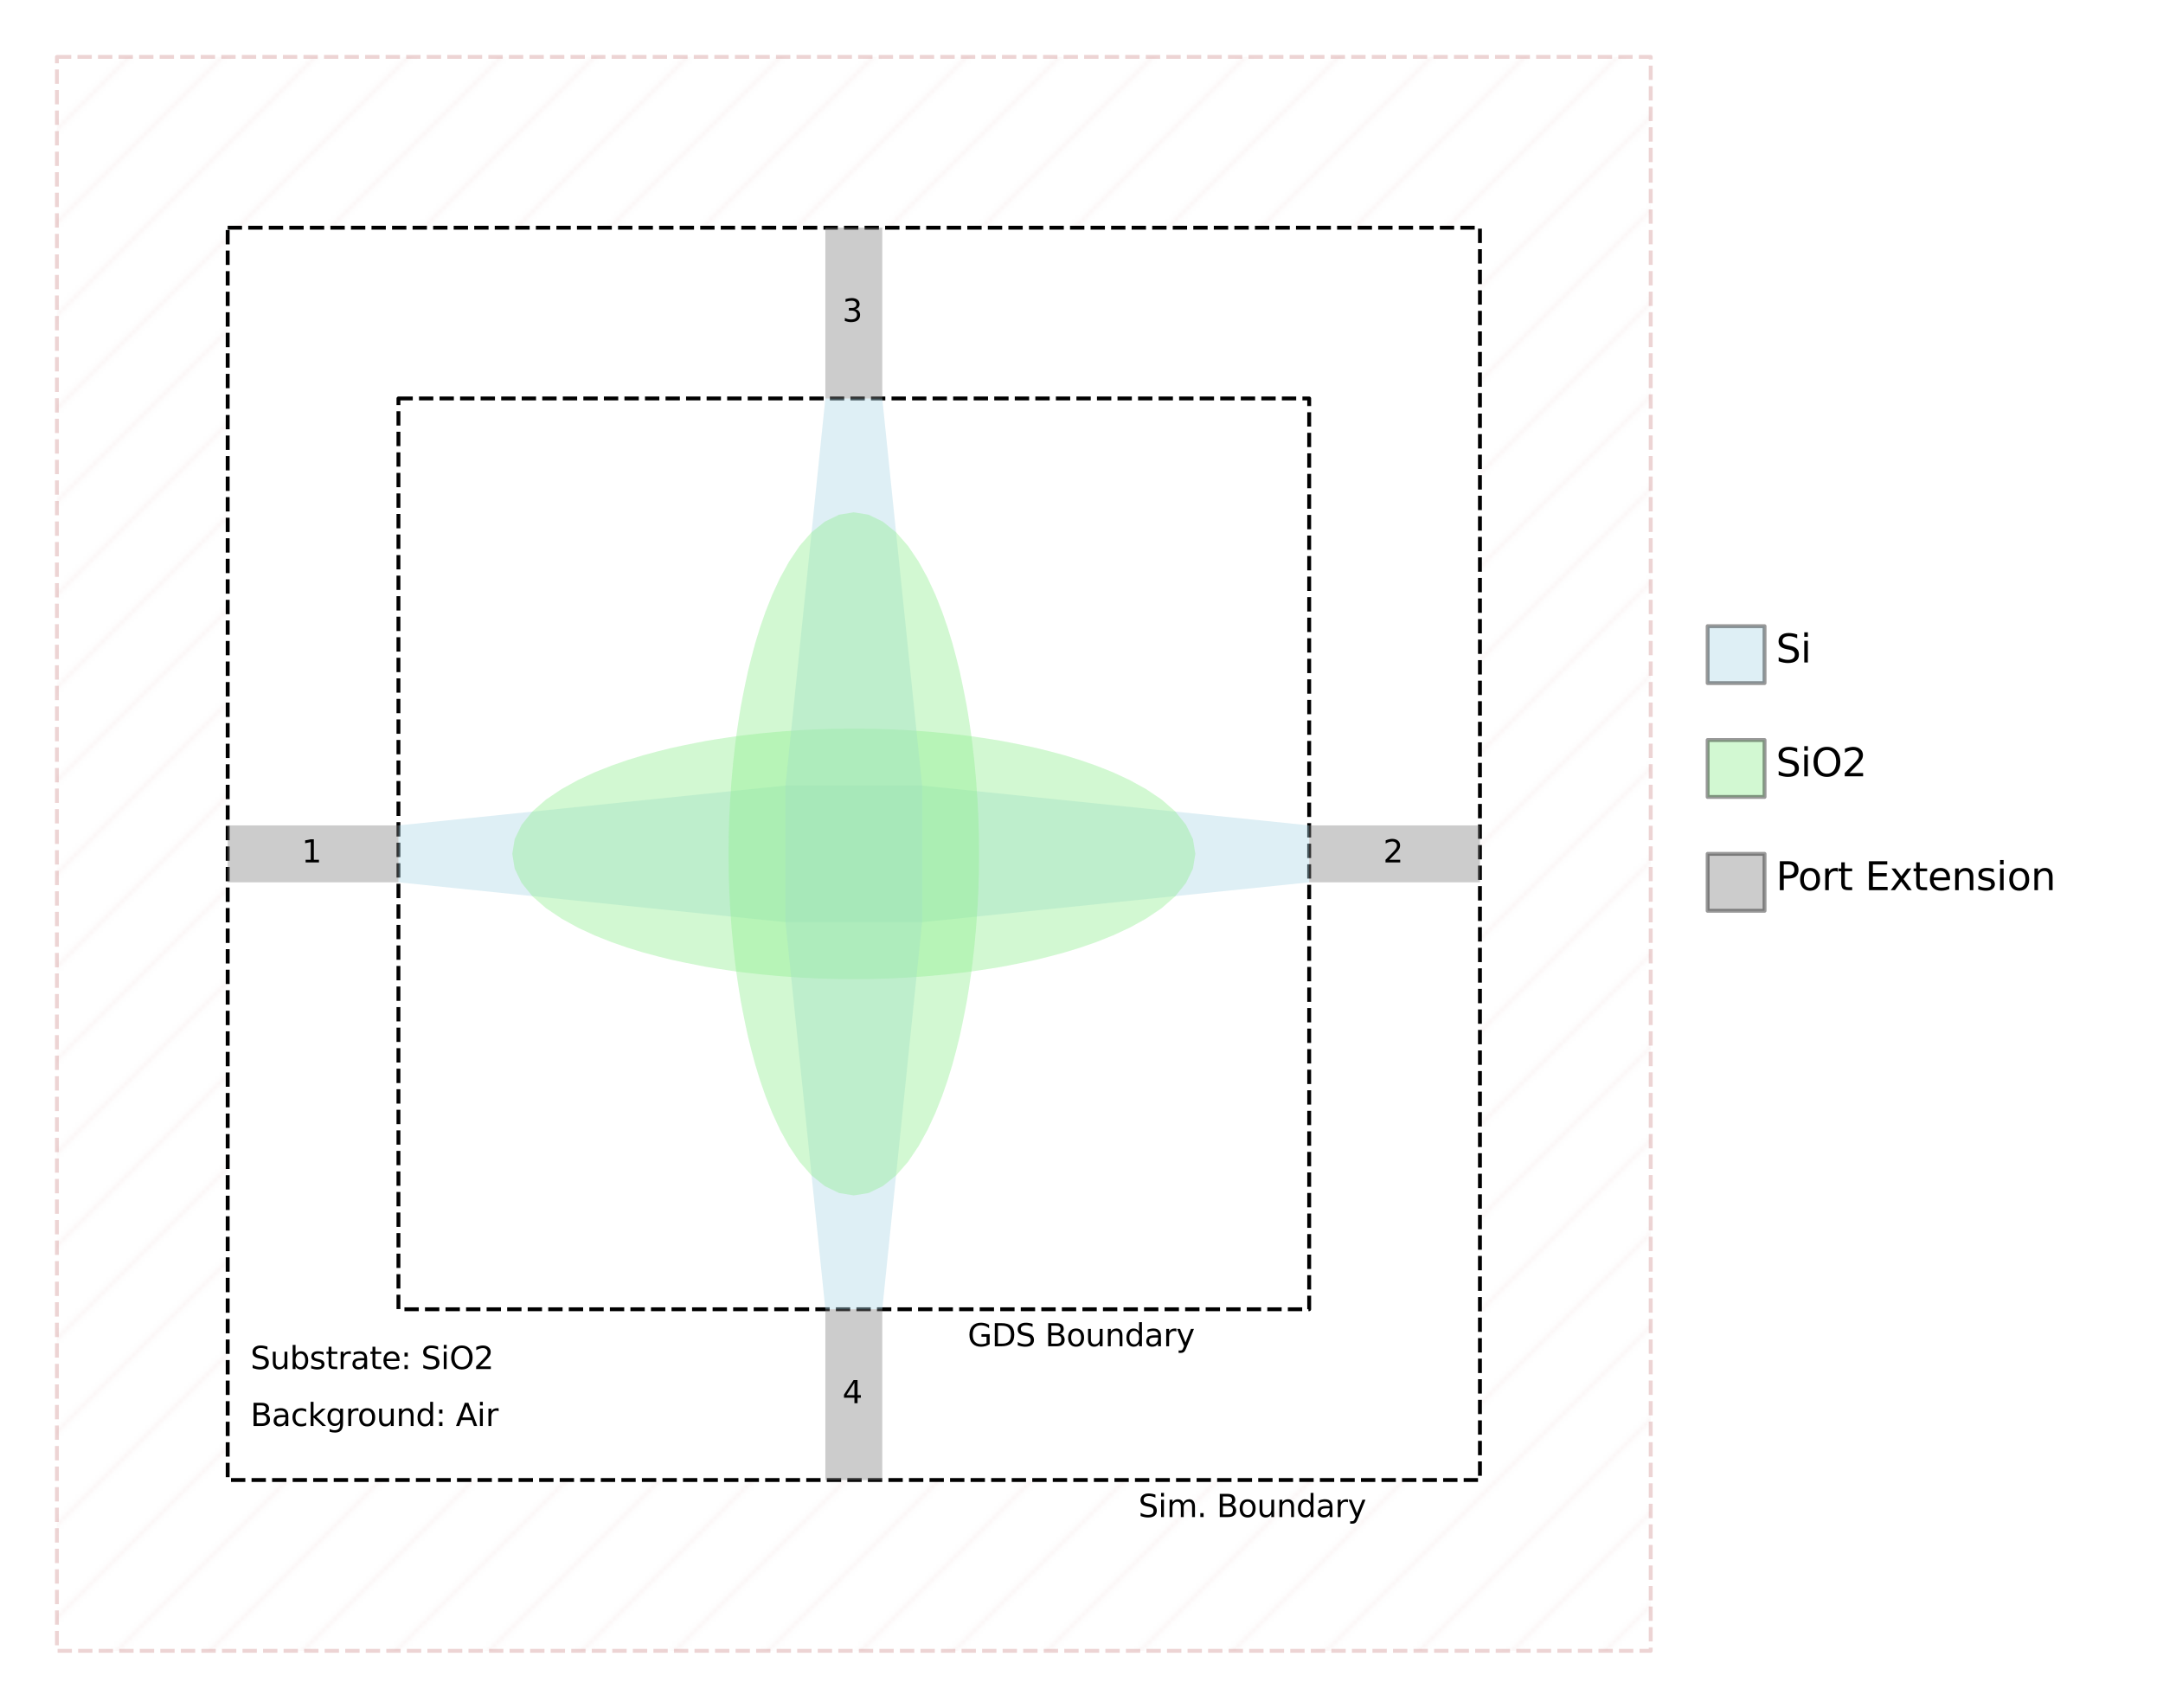 <?xml version="1.0" encoding="utf-8" standalone="no"?>
<!DOCTYPE svg PUBLIC "-//W3C//DTD SVG 1.1//EN"
  "http://www.w3.org/Graphics/SVG/1.1/DTD/svg11.dtd">
<svg xmlns:xlink="http://www.w3.org/1999/xlink" width="558pt" height="440.526pt" viewBox="0 0 558 440.526" xmlns="http://www.w3.org/2000/svg" version="1.1">
 <defs>
  <style type="text/css">*{stroke-linejoin: round; stroke-linecap: butt}</style>
 </defs>
 <g id="figure_1">
  <g id="patch_1">
   <path d="M 0 440.526 
L 558 440.526 
L 558 -0 
L 0 -0 
z
" style="fill: #ffffff"/>
  </g>
  <g id="axes_1">
   <g id="patch_2">
    <path d="M 14.684 14.684 
L 425.842 14.684 
L 425.842 425.842 
L 14.684 425.842 
z
" clip-path="url(#p79ef1124da)" style="fill: url(#h740a0f42c8); opacity: 0.2; stroke-dasharray: 3.7,1.6; stroke-dashoffset: 0; stroke: #a52a2a; stroke-linejoin: miter"/>
   </g>
   <g id="patch_3">
    <path d="M 58.737 58.737 
L 381.789 58.737 
L 381.789 381.789 
L 58.737 381.789 
z
" clip-path="url(#p79ef1124da)" style="fill: #ffffff; stroke-dasharray: 3.7,1.6; stroke-dashoffset: 0; stroke: #000000; stroke-linejoin: miter"/>
   </g>
   <g id="patch_4">
    <path d="M 102.789 102.789 
L 337.737 102.789 
L 337.737 337.737 
L 102.789 337.737 
L 102.789 102.789 
z
" clip-path="url(#p79ef1124da)" style="fill: none; stroke-dasharray: 3.7,1.6; stroke-dashoffset: 0; stroke: #000000; stroke-linejoin: miter"/>
   </g>
   <g id="patch_5">
    <path d="M 102.789 227.605 
L 202.642 237.884 
L 237.884 237.884 
L 337.737 227.605 
L 337.737 212.921 
L 237.884 202.642 
L 202.642 202.642 
L 102.789 212.921 
z
" clip-path="url(#p79ef1124da)" style="fill: #add8e6; opacity: 0.4"/>
   </g>
   <g id="patch_6">
    <path d="M 440.526 161.526 
L 455.211 161.526 
L 455.211 176.211 
L 440.526 176.211 
z
" clip-path="url(#p79ef1124da)" style="fill: #add8e6; opacity: 0.4; stroke: #000000; stroke-linejoin: miter"/>
   </g>
   <g id="patch_7">
    <path d="M 308.368 220.263 
L 307.752 224.081 
L 305.96 227.752 
L 303.2 231.188 
L 299.675 234.272 
L 295.652 236.974 
L 291.393 239.323 
L 287.076 241.32 
L 282.789 243.024 
L 278.648 244.463 
L 274.712 245.667 
L 271.012 246.665 
L 267.488 247.546 
L 264.198 248.251 
L 261.144 248.868 
L 258.237 249.426 
L 255.535 249.867 
L 253.009 250.248 
L 250.601 250.601 
L 248.31 250.894 
L 246.166 251.129 
L 244.14 251.364 
L 242.172 251.541 
L 240.292 251.717 
L 238.501 251.864 
L 236.768 251.981 
L 235.124 252.099 
L 233.479 252.216 
L 231.922 252.275 
L 230.395 252.363 
L 228.868 252.422 
L 227.4 252.451 
L 225.961 252.51 
L 224.522 252.539 
L 223.083 252.539 
L 221.673 252.568 
L 220.263 252.568 
L 218.853 252.568 
L 217.444 252.539 
L 216.005 252.539 
L 214.566 252.51 
L 213.127 252.451 
L 211.658 252.422 
L 210.131 252.363 
L 208.604 252.275 
L 207.047 252.216 
L 205.403 252.099 
L 203.758 251.981 
L 202.025 251.864 
L 200.234 251.717 
L 198.354 251.541 
L 196.387 251.364 
L 194.36 251.129 
L 192.216 250.894 
L 189.926 250.601 
L 187.517 250.248 
L 184.992 249.867 
L 182.29 249.426 
L 179.382 248.868 
L 176.328 248.251 
L 173.039 247.546 
L 169.515 246.665 
L 165.814 245.667 
L 161.879 244.463 
L 157.738 243.024 
L 153.45 241.32 
L 149.133 239.323 
L 144.874 236.974 
L 140.851 234.272 
L 137.327 231.188 
L 134.566 227.752 
L 132.775 224.081 
L 132.158 220.263 
L 132.775 216.445 
L 134.566 212.774 
L 137.327 209.338 
L 140.851 206.254 
L 144.874 203.553 
L 149.133 201.203 
L 153.45 199.206 
L 157.738 197.503 
L 161.879 196.064 
L 165.814 194.859 
L 169.515 193.861 
L 173.039 192.98 
L 176.328 192.275 
L 179.382 191.658 
L 182.29 191.1 
L 184.992 190.66 
L 187.517 190.278 
L 189.926 189.926 
L 192.216 189.632 
L 194.36 189.397 
L 196.387 189.162 
L 198.354 188.986 
L 200.234 188.81 
L 202.025 188.663 
L 203.758 188.545 
L 205.403 188.428 
L 207.047 188.31 
L 208.604 188.252 
L 210.131 188.163 
L 211.658 188.105 
L 213.127 188.075 
L 214.566 188.017 
L 216.005 187.987 
L 217.444 187.987 
L 218.853 187.958 
L 220.263 187.958 
L 221.673 187.958 
L 223.083 187.987 
L 224.522 187.987 
L 225.961 188.017 
L 227.4 188.075 
L 228.868 188.105 
L 230.395 188.163 
L 231.922 188.252 
L 233.479 188.31 
L 235.124 188.428 
L 236.768 188.545 
L 238.501 188.663 
L 240.292 188.81 
L 242.172 188.986 
L 244.14 189.162 
L 246.166 189.397 
L 248.31 189.632 
L 250.601 189.926 
L 253.009 190.278 
L 255.535 190.66 
L 258.237 191.1 
L 261.144 191.658 
L 264.198 192.275 
L 267.488 192.98 
L 271.012 193.861 
L 274.712 194.859 
L 278.648 196.064 
L 282.789 197.503 
L 287.076 199.206 
L 291.393 201.203 
L 295.652 203.553 
L 299.675 206.254 
L 303.2 209.338 
L 305.96 212.774 
L 307.752 216.445 
z
" clip-path="url(#p79ef1124da)" style="fill: #90ee90; opacity: 0.4"/>
   </g>
   <g id="patch_8">
    <path d="M 440.526 190.895 
L 455.211 190.895 
L 455.211 205.579 
L 440.526 205.579 
z
" clip-path="url(#p79ef1124da)" style="fill: #90ee90; opacity: 0.4; stroke: #000000; stroke-linejoin: miter"/>
   </g>
   <g id="patch_9">
    <path d="M 212.921 102.789 
L 202.642 202.642 
L 202.642 237.884 
L 212.921 337.737 
L 227.605 337.737 
L 237.884 237.884 
L 237.884 202.642 
L 227.605 102.789 
z
" clip-path="url(#p79ef1124da)" style="fill: #add8e6; opacity: 0.4"/>
   </g>
   <g id="patch_10">
    <path d="M 220.263 308.368 
L 216.445 307.752 
L 212.774 305.96 
L 209.338 303.2 
L 206.254 299.675 
L 203.553 295.652 
L 201.203 291.393 
L 199.206 287.076 
L 197.503 282.789 
L 196.064 278.648 
L 194.859 274.712 
L 193.861 271.012 
L 192.98 267.488 
L 192.275 264.198 
L 191.658 261.144 
L 191.1 258.237 
L 190.66 255.535 
L 190.278 253.009 
L 189.926 250.601 
L 189.632 248.31 
L 189.397 246.166 
L 189.162 244.14 
L 188.986 242.172 
L 188.81 240.292 
L 188.663 238.501 
L 188.545 236.768 
L 188.428 235.124 
L 188.31 233.479 
L 188.252 231.922 
L 188.163 230.395 
L 188.105 228.868 
L 188.075 227.4 
L 188.017 225.961 
L 187.987 224.522 
L 187.987 223.083 
L 187.958 221.673 
L 187.958 220.263 
L 187.958 218.853 
L 187.987 217.444 
L 187.987 216.005 
L 188.017 214.566 
L 188.075 213.127 
L 188.105 211.658 
L 188.163 210.131 
L 188.252 208.604 
L 188.31 207.047 
L 188.428 205.403 
L 188.545 203.758 
L 188.663 202.025 
L 188.81 200.234 
L 188.986 198.354 
L 189.162 196.387 
L 189.397 194.36 
L 189.632 192.216 
L 189.926 189.926 
L 190.278 187.517 
L 190.66 184.992 
L 191.1 182.29 
L 191.658 179.382 
L 192.275 176.328 
L 192.98 173.039 
L 193.861 169.515 
L 194.859 165.814 
L 196.064 161.879 
L 197.503 157.738 
L 199.206 153.45 
L 201.203 149.133 
L 203.553 144.874 
L 206.254 140.851 
L 209.338 137.327 
L 212.774 134.566 
L 216.445 132.775 
L 220.263 132.158 
L 224.081 132.775 
L 227.752 134.566 
L 231.188 137.327 
L 234.272 140.851 
L 236.974 144.874 
L 239.323 149.133 
L 241.32 153.45 
L 243.024 157.738 
L 244.463 161.879 
L 245.667 165.814 
L 246.665 169.515 
L 247.546 173.039 
L 248.251 176.328 
L 248.868 179.382 
L 249.426 182.29 
L 249.867 184.992 
L 250.248 187.517 
L 250.601 189.926 
L 250.894 192.216 
L 251.129 194.36 
L 251.364 196.387 
L 251.541 198.354 
L 251.717 200.234 
L 251.864 202.025 
L 251.981 203.758 
L 252.099 205.403 
L 252.216 207.047 
L 252.275 208.604 
L 252.363 210.131 
L 252.422 211.658 
L 252.451 213.127 
L 252.51 214.566 
L 252.539 216.005 
L 252.539 217.444 
L 252.568 218.853 
L 252.568 220.263 
L 252.568 221.673 
L 252.539 223.083 
L 252.539 224.522 
L 252.51 225.961 
L 252.451 227.4 
L 252.422 228.868 
L 252.363 230.395 
L 252.275 231.922 
L 252.216 233.479 
L 252.099 235.124 
L 251.981 236.768 
L 251.864 238.501 
L 251.717 240.292 
L 251.541 242.172 
L 251.364 244.14 
L 251.129 246.166 
L 250.894 248.31 
L 250.601 250.601 
L 250.248 253.009 
L 249.867 255.535 
L 249.426 258.237 
L 248.868 261.144 
L 248.251 264.198 
L 247.546 267.488 
L 246.665 271.012 
L 245.667 274.712 
L 244.463 278.648 
L 243.024 282.789 
L 241.32 287.076 
L 239.323 291.393 
L 236.974 295.652 
L 234.272 299.675 
L 231.188 303.2 
L 227.752 305.96 
L 224.081 307.752 
z
" clip-path="url(#p79ef1124da)" style="fill: #90ee90; opacity: 0.4"/>
   </g>
   <g id="patch_11">
    <path d="M 440.526 220.263 
L 455.211 220.263 
L 455.211 234.947 
L 440.526 234.947 
z
" clip-path="url(#p79ef1124da)" style="fill: #808080; opacity: 0.4; stroke: #000000; stroke-linejoin: miter"/>
   </g>
   <g id="patch_12">
    <path d="M 58.737 212.921 
L 102.789 212.921 
L 102.789 227.605 
L 58.737 227.605 
z
" clip-path="url(#p79ef1124da)" style="fill: #808080; opacity: 0.4; stroke-dasharray: 3.7,1.6; stroke-dashoffset: 0"/>
   </g>
   <g id="patch_13">
    <path d="M 337.737 212.921 
L 381.789 212.921 
L 381.789 227.605 
L 337.737 227.605 
z
" clip-path="url(#p79ef1124da)" style="fill: #808080; opacity: 0.4; stroke-dasharray: 3.7,1.6; stroke-dashoffset: 0"/>
   </g>
   <g id="patch_14">
    <path d="M 212.921 58.737 
L 227.605 58.737 
L 227.605 102.789 
L 212.921 102.789 
z
" clip-path="url(#p79ef1124da)" style="fill: #808080; opacity: 0.4; stroke-dasharray: 3.7,1.6; stroke-dashoffset: 0"/>
   </g>
   <g id="patch_15">
    <path d="M 212.921 337.737 
L 227.605 337.737 
L 227.605 381.789 
L 212.921 381.789 
z
" clip-path="url(#p79ef1124da)" style="fill: #808080; opacity: 0.4; stroke-dasharray: 3.7,1.6; stroke-dashoffset: 0"/>
   </g>
   <g id="text_1">
    <!-- Si -->
    <g transform="translate(458.147 170.894) scale(0.1 -0.1)">
     <defs>
      <path id="DejaVuSans-53" d="M 3425 4513 
L 3425 3897 
Q 3066 4069 2747 4153 
Q 2428 4238 2131 4238 
Q 1616 4238 1336 4038 
Q 1056 3838 1056 3469 
Q 1056 3159 1242 3001 
Q 1428 2844 1947 2747 
L 2328 2669 
Q 3034 2534 3370 2195 
Q 3706 1856 3706 1288 
Q 3706 609 3251 259 
Q 2797 -91 1919 -91 
Q 1588 -91 1214 -16 
Q 841 59 441 206 
L 441 856 
Q 825 641 1194 531 
Q 1563 422 1919 422 
Q 2459 422 2753 634 
Q 3047 847 3047 1241 
Q 3047 1584 2836 1778 
Q 2625 1972 2144 2069 
L 1759 2144 
Q 1053 2284 737 2584 
Q 422 2884 422 3419 
Q 422 4038 858 4394 
Q 1294 4750 2059 4750 
Q 2388 4750 2728 4690 
Q 3069 4631 3425 4513 
z
" transform="scale(0.016)"/>
      <path id="DejaVuSans-69" d="M 603 3500 
L 1178 3500 
L 1178 0 
L 603 0 
L 603 3500 
z
M 603 4863 
L 1178 4863 
L 1178 4134 
L 603 4134 
L 603 4863 
z
" transform="scale(0.016)"/>
     </defs>
     <use xlink:href="#DejaVuSans-53"/>
     <use xlink:href="#DejaVuSans-69" transform="translate(63.477 0)"/>
    </g>
   </g>
   <g id="text_2">
    <!-- SiO2 -->
    <g transform="translate(458.147 200.262) scale(0.1 -0.1)">
     <defs>
      <path id="DejaVuSans-4f" d="M 2522 4238 
Q 1834 4238 1429 3725 
Q 1025 3213 1025 2328 
Q 1025 1447 1429 934 
Q 1834 422 2522 422 
Q 3209 422 3611 934 
Q 4013 1447 4013 2328 
Q 4013 3213 3611 3725 
Q 3209 4238 2522 4238 
z
M 2522 4750 
Q 3503 4750 4090 4092 
Q 4678 3434 4678 2328 
Q 4678 1225 4090 567 
Q 3503 -91 2522 -91 
Q 1538 -91 948 565 
Q 359 1222 359 2328 
Q 359 3434 948 4092 
Q 1538 4750 2522 4750 
z
" transform="scale(0.016)"/>
      <path id="DejaVuSans-32" d="M 1228 531 
L 3431 531 
L 3431 0 
L 469 0 
L 469 531 
Q 828 903 1448 1529 
Q 2069 2156 2228 2338 
Q 2531 2678 2651 2914 
Q 2772 3150 2772 3378 
Q 2772 3750 2511 3984 
Q 2250 4219 1831 4219 
Q 1534 4219 1204 4116 
Q 875 4013 500 3803 
L 500 4441 
Q 881 4594 1212 4672 
Q 1544 4750 1819 4750 
Q 2544 4750 2975 4387 
Q 3406 4025 3406 3419 
Q 3406 3131 3298 2873 
Q 3191 2616 2906 2266 
Q 2828 2175 2409 1742 
Q 1991 1309 1228 531 
z
" transform="scale(0.016)"/>
     </defs>
     <use xlink:href="#DejaVuSans-53"/>
     <use xlink:href="#DejaVuSans-69" transform="translate(63.477 0)"/>
     <use xlink:href="#DejaVuSans-4f" transform="translate(91.26 0)"/>
     <use xlink:href="#DejaVuSans-32" transform="translate(169.971 0)"/>
    </g>
   </g>
   <g id="text_3">
    <!-- Port Extension -->
    <g transform="translate(458.147 229.63) scale(0.1 -0.1)">
     <defs>
      <path id="DejaVuSans-50" d="M 1259 4147 
L 1259 2394 
L 2053 2394 
Q 2494 2394 2734 2622 
Q 2975 2850 2975 3272 
Q 2975 3691 2734 3919 
Q 2494 4147 2053 4147 
L 1259 4147 
z
M 628 4666 
L 2053 4666 
Q 2838 4666 3239 4311 
Q 3641 3956 3641 3272 
Q 3641 2581 3239 2228 
Q 2838 1875 2053 1875 
L 1259 1875 
L 1259 0 
L 628 0 
L 628 4666 
z
" transform="scale(0.016)"/>
      <path id="DejaVuSans-6f" d="M 1959 3097 
Q 1497 3097 1228 2736 
Q 959 2375 959 1747 
Q 959 1119 1226 758 
Q 1494 397 1959 397 
Q 2419 397 2687 759 
Q 2956 1122 2956 1747 
Q 2956 2369 2687 2733 
Q 2419 3097 1959 3097 
z
M 1959 3584 
Q 2709 3584 3137 3096 
Q 3566 2609 3566 1747 
Q 3566 888 3137 398 
Q 2709 -91 1959 -91 
Q 1206 -91 779 398 
Q 353 888 353 1747 
Q 353 2609 779 3096 
Q 1206 3584 1959 3584 
z
" transform="scale(0.016)"/>
      <path id="DejaVuSans-72" d="M 2631 2963 
Q 2534 3019 2420 3045 
Q 2306 3072 2169 3072 
Q 1681 3072 1420 2755 
Q 1159 2438 1159 1844 
L 1159 0 
L 581 0 
L 581 3500 
L 1159 3500 
L 1159 2956 
Q 1341 3275 1631 3429 
Q 1922 3584 2338 3584 
Q 2397 3584 2469 3576 
Q 2541 3569 2628 3553 
L 2631 2963 
z
" transform="scale(0.016)"/>
      <path id="DejaVuSans-74" d="M 1172 4494 
L 1172 3500 
L 2356 3500 
L 2356 3053 
L 1172 3053 
L 1172 1153 
Q 1172 725 1289 603 
Q 1406 481 1766 481 
L 2356 481 
L 2356 0 
L 1766 0 
Q 1100 0 847 248 
Q 594 497 594 1153 
L 594 3053 
L 172 3053 
L 172 3500 
L 594 3500 
L 594 4494 
L 1172 4494 
z
" transform="scale(0.016)"/>
      <path id="DejaVuSans-20" transform="scale(0.016)"/>
      <path id="DejaVuSans-45" d="M 628 4666 
L 3578 4666 
L 3578 4134 
L 1259 4134 
L 1259 2753 
L 3481 2753 
L 3481 2222 
L 1259 2222 
L 1259 531 
L 3634 531 
L 3634 0 
L 628 0 
L 628 4666 
z
" transform="scale(0.016)"/>
      <path id="DejaVuSans-78" d="M 3513 3500 
L 2247 1797 
L 3578 0 
L 2900 0 
L 1881 1375 
L 863 0 
L 184 0 
L 1544 1831 
L 300 3500 
L 978 3500 
L 1906 2253 
L 2834 3500 
L 3513 3500 
z
" transform="scale(0.016)"/>
      <path id="DejaVuSans-65" d="M 3597 1894 
L 3597 1613 
L 953 1613 
Q 991 1019 1311 708 
Q 1631 397 2203 397 
Q 2534 397 2845 478 
Q 3156 559 3463 722 
L 3463 178 
Q 3153 47 2828 -22 
Q 2503 -91 2169 -91 
Q 1331 -91 842 396 
Q 353 884 353 1716 
Q 353 2575 817 3079 
Q 1281 3584 2069 3584 
Q 2775 3584 3186 3129 
Q 3597 2675 3597 1894 
z
M 3022 2063 
Q 3016 2534 2758 2815 
Q 2500 3097 2075 3097 
Q 1594 3097 1305 2825 
Q 1016 2553 972 2059 
L 3022 2063 
z
" transform="scale(0.016)"/>
      <path id="DejaVuSans-6e" d="M 3513 2113 
L 3513 0 
L 2938 0 
L 2938 2094 
Q 2938 2591 2744 2837 
Q 2550 3084 2163 3084 
Q 1697 3084 1428 2787 
Q 1159 2491 1159 1978 
L 1159 0 
L 581 0 
L 581 3500 
L 1159 3500 
L 1159 2956 
Q 1366 3272 1645 3428 
Q 1925 3584 2291 3584 
Q 2894 3584 3203 3211 
Q 3513 2838 3513 2113 
z
" transform="scale(0.016)"/>
      <path id="DejaVuSans-73" d="M 2834 3397 
L 2834 2853 
Q 2591 2978 2328 3040 
Q 2066 3103 1784 3103 
Q 1356 3103 1142 2972 
Q 928 2841 928 2578 
Q 928 2378 1081 2264 
Q 1234 2150 1697 2047 
L 1894 2003 
Q 2506 1872 2764 1633 
Q 3022 1394 3022 966 
Q 3022 478 2636 193 
Q 2250 -91 1575 -91 
Q 1294 -91 989 -36 
Q 684 19 347 128 
L 347 722 
Q 666 556 975 473 
Q 1284 391 1588 391 
Q 1994 391 2212 530 
Q 2431 669 2431 922 
Q 2431 1156 2273 1281 
Q 2116 1406 1581 1522 
L 1381 1569 
Q 847 1681 609 1914 
Q 372 2147 372 2553 
Q 372 3047 722 3315 
Q 1072 3584 1716 3584 
Q 2034 3584 2315 3537 
Q 2597 3491 2834 3397 
z
" transform="scale(0.016)"/>
     </defs>
     <use xlink:href="#DejaVuSans-50"/>
     <use xlink:href="#DejaVuSans-6f" transform="translate(56.678 0)"/>
     <use xlink:href="#DejaVuSans-72" transform="translate(117.859 0)"/>
     <use xlink:href="#DejaVuSans-74" transform="translate(158.973 0)"/>
     <use xlink:href="#DejaVuSans-20" transform="translate(198.182 0)"/>
     <use xlink:href="#DejaVuSans-45" transform="translate(229.969 0)"/>
     <use xlink:href="#DejaVuSans-78" transform="translate(293.152 0)"/>
     <use xlink:href="#DejaVuSans-74" transform="translate(352.332 0)"/>
     <use xlink:href="#DejaVuSans-65" transform="translate(391.541 0)"/>
     <use xlink:href="#DejaVuSans-6e" transform="translate(453.064 0)"/>
     <use xlink:href="#DejaVuSans-73" transform="translate(516.443 0)"/>
     <use xlink:href="#DejaVuSans-69" transform="translate(568.543 0)"/>
     <use xlink:href="#DejaVuSans-6f" transform="translate(596.326 0)"/>
     <use xlink:href="#DejaVuSans-6e" transform="translate(657.508 0)"/>
    </g>
   </g>
   <g id="text_4">
    <!-- 1 -->
    <g transform="translate(77.826 222.471) scale(0.08 -0.08)">
     <defs>
      <path id="DejaVuSans-31" d="M 794 531 
L 1825 531 
L 1825 4091 
L 703 3866 
L 703 4441 
L 1819 4666 
L 2450 4666 
L 2450 531 
L 3481 531 
L 3481 0 
L 794 0 
L 794 531 
z
" transform="scale(0.016)"/>
     </defs>
     <use xlink:href="#DejaVuSans-31"/>
    </g>
   </g>
   <g id="text_5">
    <!-- 2 -->
    <g transform="translate(356.826 222.471) scale(0.08 -0.08)">
     <use xlink:href="#DejaVuSans-32"/>
    </g>
   </g>
   <g id="text_6">
    <!-- 3 -->
    <g transform="translate(217.326 82.971) scale(0.08 -0.08)">
     <defs>
      <path id="DejaVuSans-33" d="M 2597 2516 
Q 3050 2419 3304 2112 
Q 3559 1806 3559 1356 
Q 3559 666 3084 287 
Q 2609 -91 1734 -91 
Q 1441 -91 1130 -33 
Q 819 25 488 141 
L 488 750 
Q 750 597 1062 519 
Q 1375 441 1716 441 
Q 2309 441 2620 675 
Q 2931 909 2931 1356 
Q 2931 1769 2642 2001 
Q 2353 2234 1838 2234 
L 1294 2234 
L 1294 2753 
L 1863 2753 
Q 2328 2753 2575 2939 
Q 2822 3125 2822 3475 
Q 2822 3834 2567 4026 
Q 2313 4219 1838 4219 
Q 1578 4219 1281 4162 
Q 984 4106 628 3988 
L 628 4550 
Q 988 4650 1302 4700 
Q 1616 4750 1894 4750 
Q 2613 4750 3031 4423 
Q 3450 4097 3450 3541 
Q 3450 3153 3228 2886 
Q 3006 2619 2597 2516 
z
" transform="scale(0.016)"/>
     </defs>
     <use xlink:href="#DejaVuSans-33"/>
    </g>
   </g>
   <g id="text_7">
    <!-- 4 -->
    <g transform="translate(217.326 361.971) scale(0.08 -0.08)">
     <defs>
      <path id="DejaVuSans-34" d="M 2419 4116 
L 825 1625 
L 2419 1625 
L 2419 4116 
z
M 2253 4666 
L 3047 4666 
L 3047 1625 
L 3713 1625 
L 3713 1100 
L 3047 1100 
L 3047 0 
L 2419 0 
L 2419 1100 
L 313 1100 
L 313 1709 
L 2253 4666 
z
" transform="scale(0.016)"/>
     </defs>
     <use xlink:href="#DejaVuSans-34"/>
    </g>
   </g>
   <g id="text_8">
    <!-- Background: Air -->
    <g transform="translate(64.611 367.844) scale(0.08 -0.08)">
     <defs>
      <path id="DejaVuSans-42" d="M 1259 2228 
L 1259 519 
L 2272 519 
Q 2781 519 3026 730 
Q 3272 941 3272 1375 
Q 3272 1813 3026 2020 
Q 2781 2228 2272 2228 
L 1259 2228 
z
M 1259 4147 
L 1259 2741 
L 2194 2741 
Q 2656 2741 2882 2914 
Q 3109 3088 3109 3444 
Q 3109 3797 2882 3972 
Q 2656 4147 2194 4147 
L 1259 4147 
z
M 628 4666 
L 2241 4666 
Q 2963 4666 3353 4366 
Q 3744 4066 3744 3513 
Q 3744 3084 3544 2831 
Q 3344 2578 2956 2516 
Q 3422 2416 3680 2098 
Q 3938 1781 3938 1306 
Q 3938 681 3513 340 
Q 3088 0 2303 0 
L 628 0 
L 628 4666 
z
" transform="scale(0.016)"/>
      <path id="DejaVuSans-61" d="M 2194 1759 
Q 1497 1759 1228 1600 
Q 959 1441 959 1056 
Q 959 750 1161 570 
Q 1363 391 1709 391 
Q 2188 391 2477 730 
Q 2766 1069 2766 1631 
L 2766 1759 
L 2194 1759 
z
M 3341 1997 
L 3341 0 
L 2766 0 
L 2766 531 
Q 2569 213 2275 61 
Q 1981 -91 1556 -91 
Q 1019 -91 701 211 
Q 384 513 384 1019 
Q 384 1609 779 1909 
Q 1175 2209 1959 2209 
L 2766 2209 
L 2766 2266 
Q 2766 2663 2505 2880 
Q 2244 3097 1772 3097 
Q 1472 3097 1187 3025 
Q 903 2953 641 2809 
L 641 3341 
Q 956 3463 1253 3523 
Q 1550 3584 1831 3584 
Q 2591 3584 2966 3190 
Q 3341 2797 3341 1997 
z
" transform="scale(0.016)"/>
      <path id="DejaVuSans-63" d="M 3122 3366 
L 3122 2828 
Q 2878 2963 2633 3030 
Q 2388 3097 2138 3097 
Q 1578 3097 1268 2742 
Q 959 2388 959 1747 
Q 959 1106 1268 751 
Q 1578 397 2138 397 
Q 2388 397 2633 464 
Q 2878 531 3122 666 
L 3122 134 
Q 2881 22 2623 -34 
Q 2366 -91 2075 -91 
Q 1284 -91 818 406 
Q 353 903 353 1747 
Q 353 2603 823 3093 
Q 1294 3584 2113 3584 
Q 2378 3584 2631 3529 
Q 2884 3475 3122 3366 
z
" transform="scale(0.016)"/>
      <path id="DejaVuSans-6b" d="M 581 4863 
L 1159 4863 
L 1159 1991 
L 2875 3500 
L 3609 3500 
L 1753 1863 
L 3688 0 
L 2938 0 
L 1159 1709 
L 1159 0 
L 581 0 
L 581 4863 
z
" transform="scale(0.016)"/>
      <path id="DejaVuSans-67" d="M 2906 1791 
Q 2906 2416 2648 2759 
Q 2391 3103 1925 3103 
Q 1463 3103 1205 2759 
Q 947 2416 947 1791 
Q 947 1169 1205 825 
Q 1463 481 1925 481 
Q 2391 481 2648 825 
Q 2906 1169 2906 1791 
z
M 3481 434 
Q 3481 -459 3084 -895 
Q 2688 -1331 1869 -1331 
Q 1566 -1331 1297 -1286 
Q 1028 -1241 775 -1147 
L 775 -588 
Q 1028 -725 1275 -790 
Q 1522 -856 1778 -856 
Q 2344 -856 2625 -561 
Q 2906 -266 2906 331 
L 2906 616 
Q 2728 306 2450 153 
Q 2172 0 1784 0 
Q 1141 0 747 490 
Q 353 981 353 1791 
Q 353 2603 747 3093 
Q 1141 3584 1784 3584 
Q 2172 3584 2450 3431 
Q 2728 3278 2906 2969 
L 2906 3500 
L 3481 3500 
L 3481 434 
z
" transform="scale(0.016)"/>
      <path id="DejaVuSans-75" d="M 544 1381 
L 544 3500 
L 1119 3500 
L 1119 1403 
Q 1119 906 1312 657 
Q 1506 409 1894 409 
Q 2359 409 2629 706 
Q 2900 1003 2900 1516 
L 2900 3500 
L 3475 3500 
L 3475 0 
L 2900 0 
L 2900 538 
Q 2691 219 2414 64 
Q 2138 -91 1772 -91 
Q 1169 -91 856 284 
Q 544 659 544 1381 
z
M 1991 3584 
L 1991 3584 
z
" transform="scale(0.016)"/>
      <path id="DejaVuSans-64" d="M 2906 2969 
L 2906 4863 
L 3481 4863 
L 3481 0 
L 2906 0 
L 2906 525 
Q 2725 213 2448 61 
Q 2172 -91 1784 -91 
Q 1150 -91 751 415 
Q 353 922 353 1747 
Q 353 2572 751 3078 
Q 1150 3584 1784 3584 
Q 2172 3584 2448 3432 
Q 2725 3281 2906 2969 
z
M 947 1747 
Q 947 1113 1208 752 
Q 1469 391 1925 391 
Q 2381 391 2643 752 
Q 2906 1113 2906 1747 
Q 2906 2381 2643 2742 
Q 2381 3103 1925 3103 
Q 1469 3103 1208 2742 
Q 947 2381 947 1747 
z
" transform="scale(0.016)"/>
      <path id="DejaVuSans-3a" d="M 750 794 
L 1409 794 
L 1409 0 
L 750 0 
L 750 794 
z
M 750 3309 
L 1409 3309 
L 1409 2516 
L 750 2516 
L 750 3309 
z
" transform="scale(0.016)"/>
      <path id="DejaVuSans-41" d="M 2188 4044 
L 1331 1722 
L 3047 1722 
L 2188 4044 
z
M 1831 4666 
L 2547 4666 
L 4325 0 
L 3669 0 
L 3244 1197 
L 1141 1197 
L 716 0 
L 50 0 
L 1831 4666 
z
" transform="scale(0.016)"/>
     </defs>
     <use xlink:href="#DejaVuSans-42"/>
     <use xlink:href="#DejaVuSans-61" transform="translate(68.604 0)"/>
     <use xlink:href="#DejaVuSans-63" transform="translate(129.883 0)"/>
     <use xlink:href="#DejaVuSans-6b" transform="translate(184.863 0)"/>
     <use xlink:href="#DejaVuSans-67" transform="translate(242.773 0)"/>
     <use xlink:href="#DejaVuSans-72" transform="translate(306.25 0)"/>
     <use xlink:href="#DejaVuSans-6f" transform="translate(345.113 0)"/>
     <use xlink:href="#DejaVuSans-75" transform="translate(406.295 0)"/>
     <use xlink:href="#DejaVuSans-6e" transform="translate(469.674 0)"/>
     <use xlink:href="#DejaVuSans-64" transform="translate(533.053 0)"/>
     <use xlink:href="#DejaVuSans-3a" transform="translate(596.529 0)"/>
     <use xlink:href="#DejaVuSans-20" transform="translate(630.221 0)"/>
     <use xlink:href="#DejaVuSans-41" transform="translate(662.008 0)"/>
     <use xlink:href="#DejaVuSans-69" transform="translate(730.416 0)"/>
     <use xlink:href="#DejaVuSans-72" transform="translate(758.199 0)"/>
    </g>
   </g>
   <g id="text_9">
    <!-- Substrate: SiO2 -->
    <g transform="translate(64.611 353.16) scale(0.08 -0.08)">
     <defs>
      <path id="DejaVuSans-62" d="M 3116 1747 
Q 3116 2381 2855 2742 
Q 2594 3103 2138 3103 
Q 1681 3103 1420 2742 
Q 1159 2381 1159 1747 
Q 1159 1113 1420 752 
Q 1681 391 2138 391 
Q 2594 391 2855 752 
Q 3116 1113 3116 1747 
z
M 1159 2969 
Q 1341 3281 1617 3432 
Q 1894 3584 2278 3584 
Q 2916 3584 3314 3078 
Q 3713 2572 3713 1747 
Q 3713 922 3314 415 
Q 2916 -91 2278 -91 
Q 1894 -91 1617 61 
Q 1341 213 1159 525 
L 1159 0 
L 581 0 
L 581 4863 
L 1159 4863 
L 1159 2969 
z
" transform="scale(0.016)"/>
     </defs>
     <use xlink:href="#DejaVuSans-53"/>
     <use xlink:href="#DejaVuSans-75" transform="translate(63.477 0)"/>
     <use xlink:href="#DejaVuSans-62" transform="translate(126.855 0)"/>
     <use xlink:href="#DejaVuSans-73" transform="translate(190.332 0)"/>
     <use xlink:href="#DejaVuSans-74" transform="translate(242.432 0)"/>
     <use xlink:href="#DejaVuSans-72" transform="translate(281.641 0)"/>
     <use xlink:href="#DejaVuSans-61" transform="translate(322.754 0)"/>
     <use xlink:href="#DejaVuSans-74" transform="translate(384.033 0)"/>
     <use xlink:href="#DejaVuSans-65" transform="translate(423.242 0)"/>
     <use xlink:href="#DejaVuSans-3a" transform="translate(484.766 0)"/>
     <use xlink:href="#DejaVuSans-20" transform="translate(518.457 0)"/>
     <use xlink:href="#DejaVuSans-53" transform="translate(550.244 0)"/>
     <use xlink:href="#DejaVuSans-69" transform="translate(613.721 0)"/>
     <use xlink:href="#DejaVuSans-4f" transform="translate(641.504 0)"/>
     <use xlink:href="#DejaVuSans-32" transform="translate(720.215 0)"/>
    </g>
   </g>
   <g id="text_10">
    <!-- GDS Boundary -->
    <g transform="translate(249.632 347.286) scale(0.08 -0.08)">
     <defs>
      <path id="DejaVuSans-47" d="M 3809 666 
L 3809 1919 
L 2778 1919 
L 2778 2438 
L 4434 2438 
L 4434 434 
Q 4069 175 3628 42 
Q 3188 -91 2688 -91 
Q 1594 -91 976 548 
Q 359 1188 359 2328 
Q 359 3472 976 4111 
Q 1594 4750 2688 4750 
Q 3144 4750 3555 4637 
Q 3966 4525 4313 4306 
L 4313 3634 
Q 3963 3931 3569 4081 
Q 3175 4231 2741 4231 
Q 1884 4231 1454 3753 
Q 1025 3275 1025 2328 
Q 1025 1384 1454 906 
Q 1884 428 2741 428 
Q 3075 428 3337 486 
Q 3600 544 3809 666 
z
" transform="scale(0.016)"/>
      <path id="DejaVuSans-44" d="M 1259 4147 
L 1259 519 
L 2022 519 
Q 2988 519 3436 956 
Q 3884 1394 3884 2338 
Q 3884 3275 3436 3711 
Q 2988 4147 2022 4147 
L 1259 4147 
z
M 628 4666 
L 1925 4666 
Q 3281 4666 3915 4102 
Q 4550 3538 4550 2338 
Q 4550 1131 3912 565 
Q 3275 0 1925 0 
L 628 0 
L 628 4666 
z
" transform="scale(0.016)"/>
      <path id="DejaVuSans-79" d="M 2059 -325 
Q 1816 -950 1584 -1140 
Q 1353 -1331 966 -1331 
L 506 -1331 
L 506 -850 
L 844 -850 
Q 1081 -850 1212 -737 
Q 1344 -625 1503 -206 
L 1606 56 
L 191 3500 
L 800 3500 
L 1894 763 
L 2988 3500 
L 3597 3500 
L 2059 -325 
z
" transform="scale(0.016)"/>
     </defs>
     <use xlink:href="#DejaVuSans-47"/>
     <use xlink:href="#DejaVuSans-44" transform="translate(77.49 0)"/>
     <use xlink:href="#DejaVuSans-53" transform="translate(154.492 0)"/>
     <use xlink:href="#DejaVuSans-20" transform="translate(217.969 0)"/>
     <use xlink:href="#DejaVuSans-42" transform="translate(249.756 0)"/>
     <use xlink:href="#DejaVuSans-6f" transform="translate(318.359 0)"/>
     <use xlink:href="#DejaVuSans-75" transform="translate(379.541 0)"/>
     <use xlink:href="#DejaVuSans-6e" transform="translate(442.92 0)"/>
     <use xlink:href="#DejaVuSans-64" transform="translate(506.299 0)"/>
     <use xlink:href="#DejaVuSans-61" transform="translate(569.775 0)"/>
     <use xlink:href="#DejaVuSans-72" transform="translate(631.055 0)"/>
     <use xlink:href="#DejaVuSans-79" transform="translate(672.168 0)"/>
    </g>
   </g>
   <g id="text_11">
    <!-- Sim. Boundary -->
    <g transform="translate(293.684 391.339) scale(0.08 -0.08)">
     <defs>
      <path id="DejaVuSans-6d" d="M 3328 2828 
Q 3544 3216 3844 3400 
Q 4144 3584 4550 3584 
Q 5097 3584 5394 3201 
Q 5691 2819 5691 2113 
L 5691 0 
L 5113 0 
L 5113 2094 
Q 5113 2597 4934 2840 
Q 4756 3084 4391 3084 
Q 3944 3084 3684 2787 
Q 3425 2491 3425 1978 
L 3425 0 
L 2847 0 
L 2847 2094 
Q 2847 2600 2669 2842 
Q 2491 3084 2119 3084 
Q 1678 3084 1418 2786 
Q 1159 2488 1159 1978 
L 1159 0 
L 581 0 
L 581 3500 
L 1159 3500 
L 1159 2956 
Q 1356 3278 1631 3431 
Q 1906 3584 2284 3584 
Q 2666 3584 2933 3390 
Q 3200 3197 3328 2828 
z
" transform="scale(0.016)"/>
      <path id="DejaVuSans-2e" d="M 684 794 
L 1344 794 
L 1344 0 
L 684 0 
L 684 794 
z
" transform="scale(0.016)"/>
     </defs>
     <use xlink:href="#DejaVuSans-53"/>
     <use xlink:href="#DejaVuSans-69" transform="translate(63.477 0)"/>
     <use xlink:href="#DejaVuSans-6d" transform="translate(91.26 0)"/>
     <use xlink:href="#DejaVuSans-2e" transform="translate(188.672 0)"/>
     <use xlink:href="#DejaVuSans-20" transform="translate(220.459 0)"/>
     <use xlink:href="#DejaVuSans-42" transform="translate(252.246 0)"/>
     <use xlink:href="#DejaVuSans-6f" transform="translate(320.85 0)"/>
     <use xlink:href="#DejaVuSans-75" transform="translate(382.031 0)"/>
     <use xlink:href="#DejaVuSans-6e" transform="translate(445.41 0)"/>
     <use xlink:href="#DejaVuSans-64" transform="translate(508.789 0)"/>
     <use xlink:href="#DejaVuSans-61" transform="translate(572.266 0)"/>
     <use xlink:href="#DejaVuSans-72" transform="translate(633.545 0)"/>
     <use xlink:href="#DejaVuSans-79" transform="translate(674.658 0)"/>
    </g>
   </g>
  </g>
 </g>
 <defs>
  <clipPath id="p79ef1124da">
   <rect x="0" y="-0" width="558" height="440.526"/>
  </clipPath>
 </defs>
 <defs>
  <pattern id="h740a0f42c8" patternUnits="userSpaceOnUse" x="0" y="0" width="72" height="72">
   <rect x="0" y="0" width="73" height="73" fill="#ffffff"/>
   <path d="M -36 36 
L 36 -36 
M -24 48 
L 48 -24 
M -12 60 
L 60 -12 
M 0 72 
L 72 0 
M 12 84 
L 84 12 
M 24 96 
L 96 24 
M 36 108 
L 108 36 
" style="fill: #a52a2a; stroke: #a52a2a; stroke-width: 1.0; stroke-linecap: butt; stroke-linejoin: miter; stroke-opacity: 0.2"/>
  </pattern>
 </defs>
</svg>
